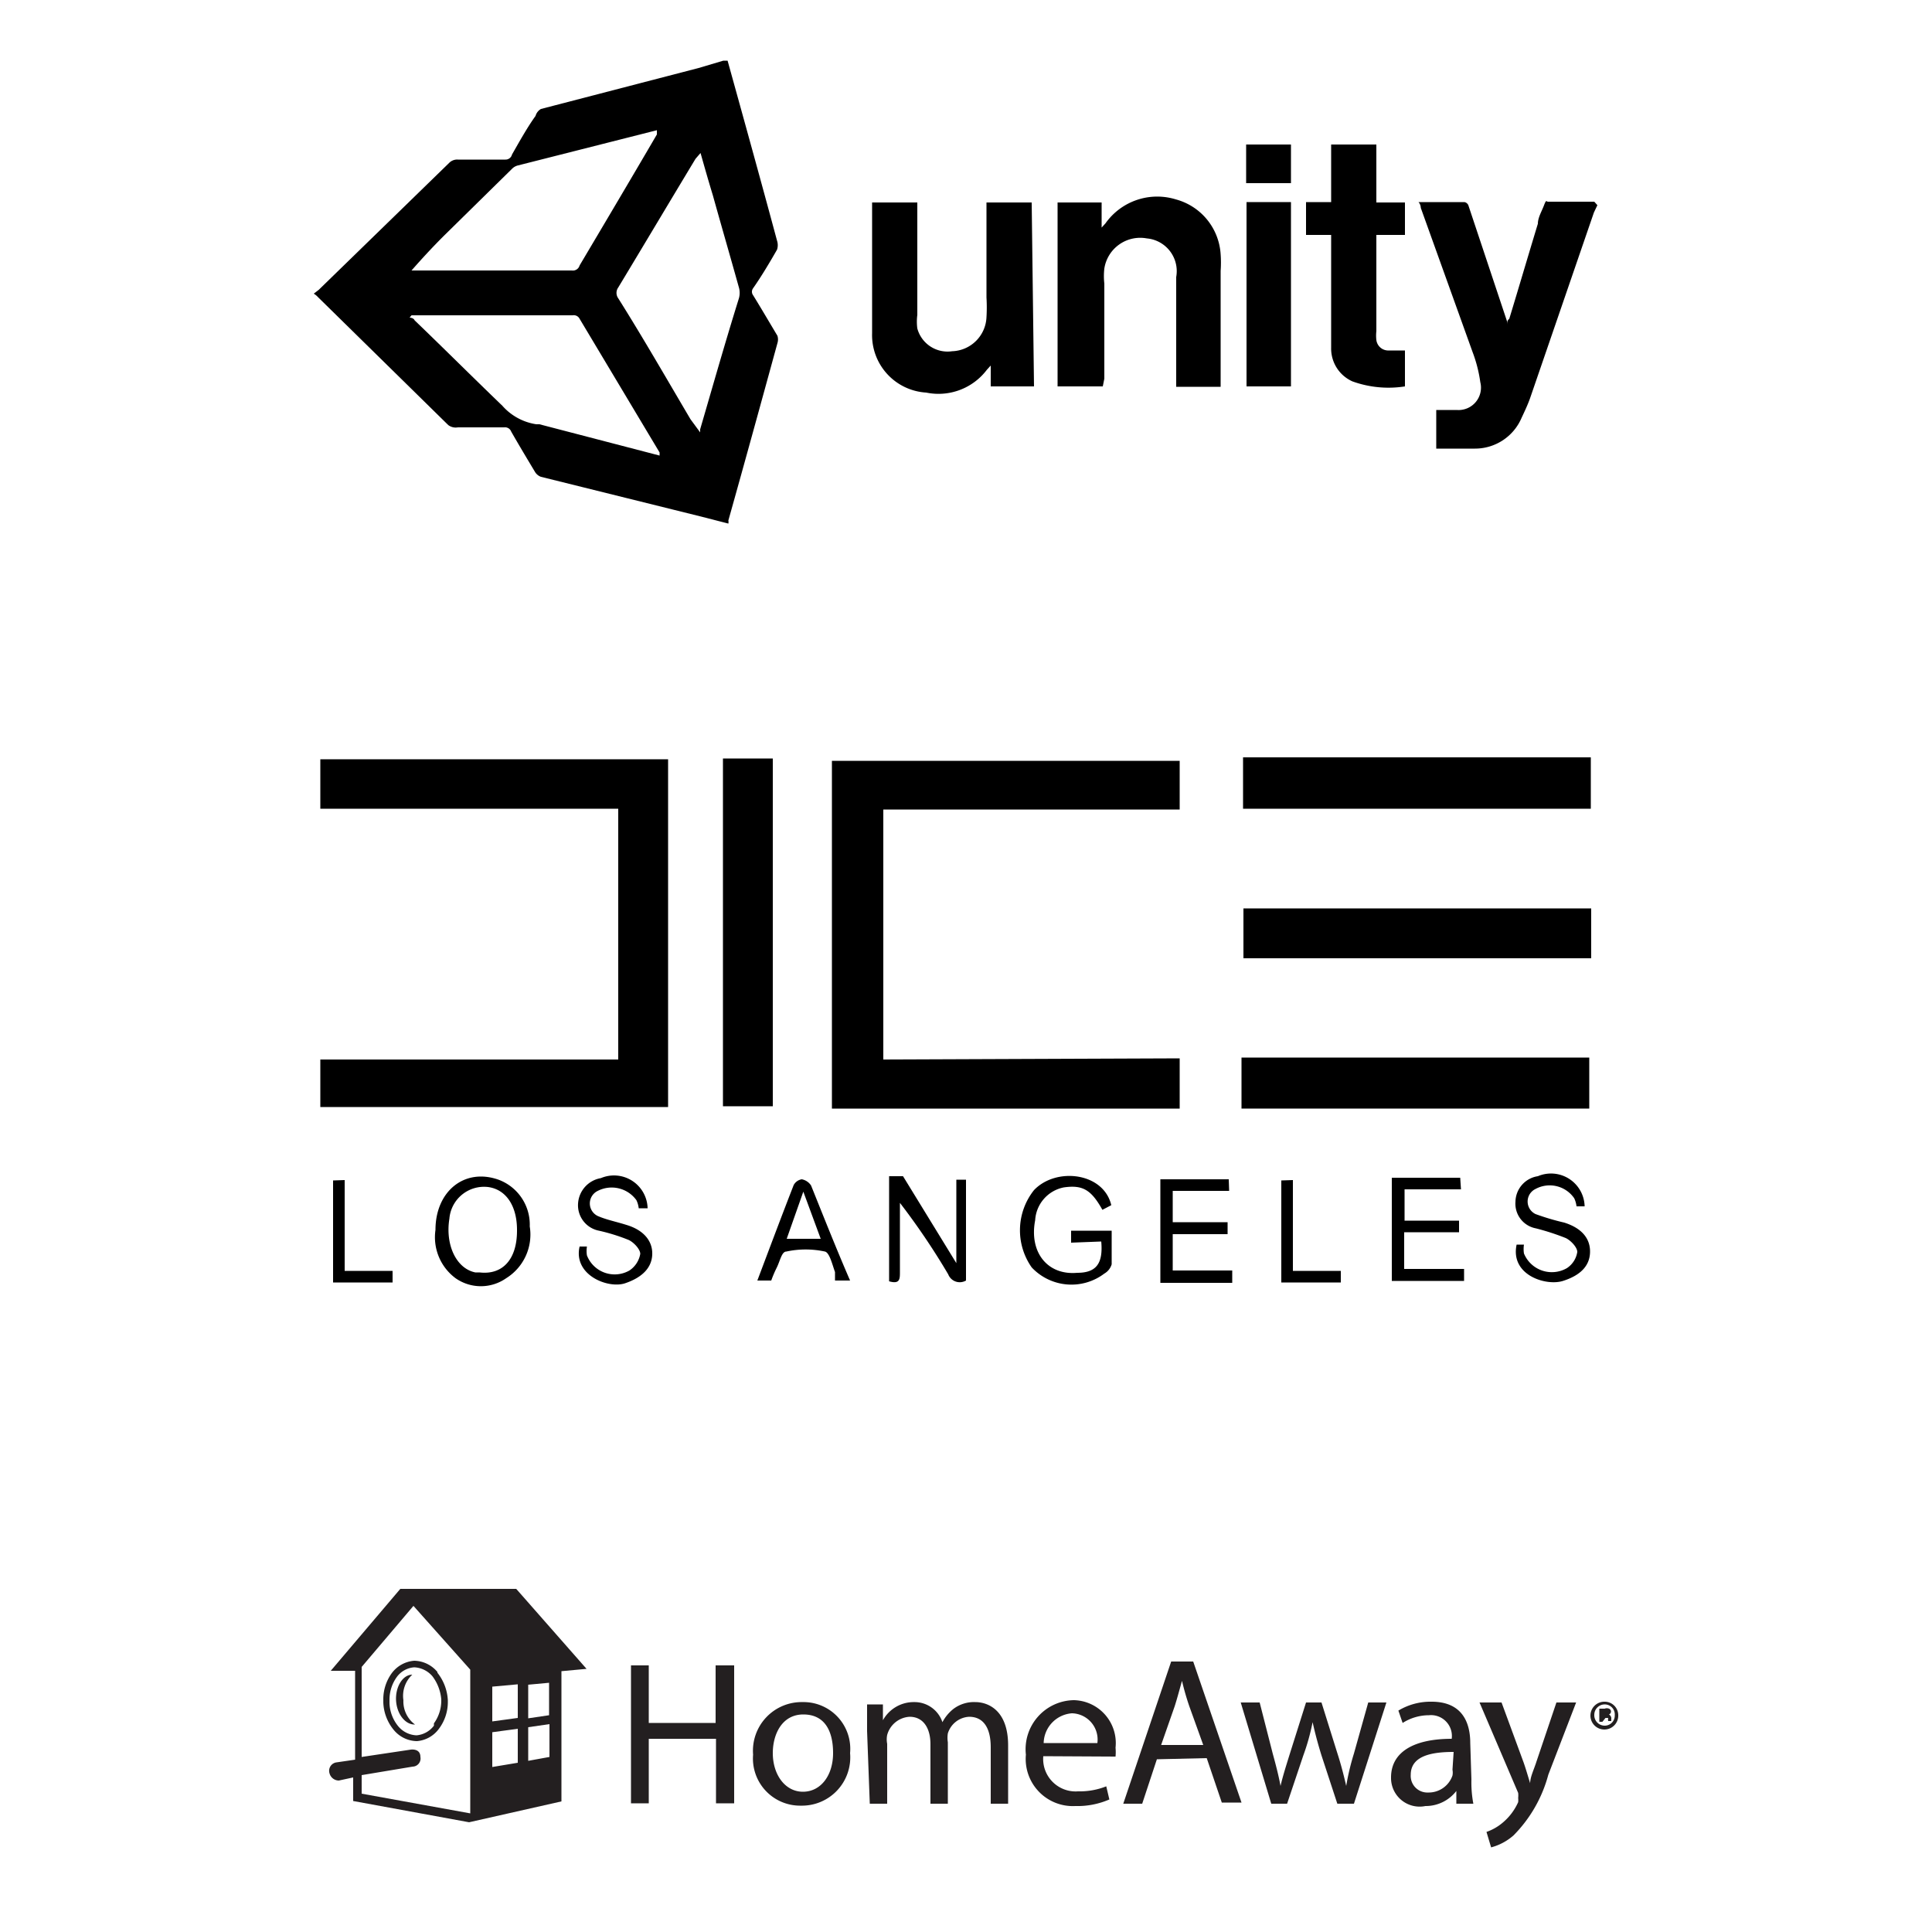 <svg id="Layer_1" data-name="Layer 1" xmlns="http://www.w3.org/2000/svg" viewBox="0 0 50 50"><defs><style>.cls-1{fill:#231f20;}</style></defs><title>companies</title><g id="kpjHgZ.tif"><path d="M18.83,1.57c.43,1.55.86,3.1,1.28,4.66a.37.37,0,0,1,0,.23c-.2.35-.41.7-.62,1a.15.15,0,0,0,0,.18c.21.34.42.7.63,1.05a.32.32,0,0,1,0,.19c-.42,1.53-.84,3.06-1.27,4.59a.2.2,0,0,1,0,.08l-.7-.18L14,12.34a.3.3,0,0,1-.15-.12c-.21-.35-.42-.7-.62-1.05a.17.17,0,0,0-.18-.11h-1.2A.32.32,0,0,1,11.6,11L8.23,7.69a.48.48,0,0,0-.11-.09v0l.13-.1,3.37-3.28a.29.29,0,0,1,.23-.09h1.23A.17.17,0,0,0,13.25,4c.2-.35.4-.71.61-1A.3.3,0,0,1,14,2.82l4.08-1.06.64-.19ZM17.07,11.79l0-.08L15,8.25a.17.17,0,0,0-.18-.09H10.65l-.05.06s.1,0,.13.07C11.47,9,12.22,9.75,13,10.5a1.46,1.46,0,0,0,.88.48l.08,0Zm1.05-.6s0-.07,0-.08c.33-1.13.65-2.26,1-3.38a.51.51,0,0,0,0-.3c-.22-.79-.45-1.58-.67-2.37-.11-.36-.21-.71-.32-1.1L18,4.11c-.67,1.11-1.33,2.22-2,3.33a.24.24,0,0,0,0,.28c.63,1,1.25,2.08,1.87,3.13ZM10.65,7H14.8A.18.18,0,0,0,15,6.87c.67-1.13,1.34-2.26,2-3.39L17,3.37H17l-3.59.91a.32.32,0,0,0-.16.09L11.48,6.11C11.2,6.39,10.93,6.68,10.65,7Z"/><path d="M41.34,5.31l-.09.19L39.6,10.3c-.06.17-.14.34-.22.51a1.31,1.31,0,0,1-1.21.8h-1v-1h.53a.58.58,0,0,0,.61-.72,3.58,3.58,0,0,0-.2-.78L36.77,5.38s0-.09-.06-.15c.41,0,.8,0,1.19,0a.14.14,0,0,1,.1.08l1,3,0,.13c0-.09,0-.14.06-.19.25-.82.49-1.64.74-2.46,0-.16.1-.32.16-.48s.06-.09.1-.09h1.2Z"/><path d="M28.54,10H27.37V5.24h1.14v.65l.1-.11a1.64,1.64,0,0,1,1.82-.62,1.57,1.57,0,0,1,1.16,1.42,3,3,0,0,1,0,.43v3H30.44V9.87c0-.9,0-1.8,0-2.7a.85.85,0,0,0-.76-1,.94.94,0,0,0-1.1.78,1.71,1.71,0,0,0,0,.39c0,.82,0,1.64,0,2.46Z"/><path d="M26.76,10H25.64V9.46l-.1.11a1.57,1.57,0,0,1-1.57.59,1.49,1.49,0,0,1-1.4-1.54c0-1,0-2,0-3,0-.13,0-.25,0-.38h1.17V8.15a1.34,1.34,0,0,0,0,.35.81.81,0,0,0,.9.59.92.92,0,0,0,.89-.88,4.24,4.24,0,0,0,0-.51V5.24h1.17Z"/><path d="M36.36,5.24v.84h-.74c0,.06,0,.1,0,.15V8.57a1,1,0,0,0,0,.23.31.31,0,0,0,.29.27l.45,0V10A2.75,2.75,0,0,1,35,9.87.93.93,0,0,1,34.45,9c0-.92,0-1.84,0-2.76V6.08h-.65V5.23h.65V3.74h1.17v1.5Z"/><path d="M32.26,5.23h1.15V10H32.26Z"/><path d="M33.41,3.74v1H32.25v-1Z"/></g><g id="_4gxJan.tif" data-name="4gxJan.tif"><path d="M30.53,27.39v1.3h-9v-9h9v1.26H22.86v6.47Z"/><path d="M8.29,20.93V19.65h9v9h-9V27.42H16V20.93Z"/><path d="M41.17,19.6v1.33h-9V19.6Z"/><path d="M32.13,28.69V27.37h9v1.32Z"/><path d="M41.18,23.51V24.8h-9V23.51Z"/><path d="M18.71,19.63H20v9H18.71Z"/><path d="M27.72,32.16v-.31c.28,0,.71,0,1.05,0,0,.3,0,.59,0,.87a.41.41,0,0,1-.19.24,1.41,1.41,0,0,1-1.88-.16,1.67,1.67,0,0,1,.06-2c.57-.6,1.8-.46,2,.39l-.23.12c-.29-.52-.51-.65-1-.58a.92.92,0,0,0-.74.85c-.16.83.32,1.43,1.09,1.36.5,0,.67-.25.62-.81"/><path d="M24.75,32.69c0-.78,0-1.48,0-2.16H25l0,.2c0,.8,0,1.6,0,2.41a.32.32,0,0,1-.46-.16,18.2,18.2,0,0,0-1.25-1.85v1.79c0,.18,0,.32-.28.24V30.44h.36"/><path d="M11.27,31.83c0-1,.75-1.61,1.63-1.3a1.24,1.24,0,0,1,.81,1.21,1.33,1.33,0,0,1-.61,1.34,1.14,1.14,0,0,1-1.31,0A1.32,1.32,0,0,1,11.27,31.83Zm2.11,0c0-.63-.29-1.05-.75-1.11a.9.9,0,0,0-1,.82c-.11.68.18,1.29.67,1.39h.11C13,33,13.38,32.6,13.38,31.85Z"/><path d="M31.81,30.82H30.35v.81h1.42v.31c-.38,0-1,0-1.42,0v.94h1.54v.32c-.56,0-1.28,0-1.86,0V30.52H31.8"/><path d="M15,32.26h.19a.72.72,0,0,0,0,.23.77.77,0,0,0,1.1.39.65.65,0,0,0,.28-.43c0-.12-.17-.3-.3-.36a4.92,4.92,0,0,0-.77-.24.67.67,0,0,1-.54-.7.71.71,0,0,1,.59-.66.87.87,0,0,1,1.21.78h-.23a.65.65,0,0,0-.06-.21.79.79,0,0,0-1-.24.36.36,0,0,0,0,.65c.23.1.49.15.74.23.44.13.68.41.67.76s-.26.6-.7.75S14.83,33,15,32.26Z"/><path d="M22,33.14h-.39l0-.22c-.07-.19-.14-.5-.26-.53a2.36,2.36,0,0,0-1,0c-.12,0-.16.24-.25.42s-.14.33-.14.33H19.6c.31-.82.62-1.65.94-2.47a.29.29,0,0,1,.21-.15.37.37,0,0,1,.24.16C21.32,31.5,21.64,32.31,22,33.14Zm-1.64-1.08h.88l-.45-1.22Z"/><path d="M8.92,30.54v2.35h1.24v.3c-.43,0-1.05,0-1.54,0,0-.85,0-1.83,0-2.64"/></g><path d="M39.25,32.21l.19,0a.74.74,0,0,0,0,.23.78.78,0,0,0,1.11.38.61.61,0,0,0,.27-.42c0-.12-.17-.3-.3-.36a6.3,6.3,0,0,0-.77-.25.65.65,0,0,1-.53-.69.68.68,0,0,1,.58-.66.87.87,0,0,1,1.21.78H40.8a.65.65,0,0,0-.06-.21.77.77,0,0,0-1-.24.36.36,0,0,0,0,.65,6.29,6.29,0,0,0,.74.22c.45.14.68.41.67.77s-.26.6-.7.74S39.08,33,39.25,32.21Z"/><path d="M33.46,30.54v2.35H34.7v.3c-.43,0-1.05,0-1.54,0,0-.85,0-1.83,0-2.64"/><path d="M37.81,30.78H36.35v.81c.38,0,1,0,1.41,0v.3c-.37,0-1,0-1.42,0v.95h1.55v.31c-.57,0-1.28,0-1.87,0V30.48c.57,0,1.21,0,1.77,0"/><g id="layer1"><path id="path6538" class="cls-1" d="M16.79,43.1v1.49h1.73V43.1H19v3.57h-.47V45H16.79v1.67h-.46V43.1Z"/><path id="path6540" class="cls-1" d="M22,45.37a1.25,1.25,0,0,1-1.27,1.36,1.22,1.22,0,0,1-1.24-1.32,1.26,1.26,0,0,1,1.28-1.36A1.21,1.21,0,0,1,22,45.37m-2,0c0,.56.32,1,.78,1s.78-.42.78-1-.22-1-.77-1-.79.51-.79,1"/><path id="path6542" class="cls-1" d="M22.44,44.8c0-.26,0-.48,0-.69h.41l0,.41h0a.91.91,0,0,1,.81-.47.76.76,0,0,1,.73.52h0a1.08,1.08,0,0,1,.28-.34.88.88,0,0,1,.57-.18c.34,0,.85.22.85,1.12v1.51h-.45V45.22c0-.49-.18-.79-.56-.79a.61.61,0,0,0-.55.43.73.73,0,0,0,0,.23v1.59h-.45V45.14c0-.41-.18-.71-.54-.71a.64.64,0,0,0-.58.47.59.59,0,0,0,0,.23v1.55h-.45Z"/><path id="path6544" class="cls-1" d="M27,45.45a.84.84,0,0,0,.9.91,1.87,1.87,0,0,0,.73-.13l.08.34a2.07,2.07,0,0,1-.88.17,1.22,1.22,0,0,1-1.28-1.33A1.27,1.27,0,0,1,27.79,44a1.11,1.11,0,0,1,1.08,1.23,1.21,1.21,0,0,1,0,.23Zm1.4-.34a.68.68,0,0,0-.66-.77.79.79,0,0,0-.73.77Z"/><path id="path6546" class="cls-1" d="M29.94,45.53l-.38,1.15h-.49L30.31,43h.57l1.25,3.65h-.51l-.39-1.15Zm1.2-.37-.36-1a6.75,6.75,0,0,1-.19-.66h0c-.06.21-.12.44-.19.66l-.35,1Z"/><path id="path6548" class="cls-1" d="M32.6,44.06l.34,1.33c.08.29.15.56.2.83h0c.06-.26.15-.54.24-.83l.42-1.33h.4l.41,1.31c.1.31.17.59.23.85h0a6.31,6.31,0,0,1,.2-.84l.37-1.32h.47l-.84,2.62h-.43l-.41-1.25c-.09-.29-.16-.55-.23-.86h0a5.71,5.71,0,0,1-.24.86l-.42,1.25H32.9l-.79-2.62Z"/><path id="path6550" class="cls-1" d="M38.08,46.05a3,3,0,0,0,.05.63h-.44l0-.33h0a1,1,0,0,1-.8.39A.74.74,0,0,1,36,46c0-.64.56-1,1.57-1v0a.54.54,0,0,0-.59-.61,1.27,1.27,0,0,0-.68.2l-.11-.32a1.61,1.61,0,0,1,.86-.23c.8,0,1,.55,1,1.07Zm-.46-.71c-.52,0-1.11.08-1.11.59a.43.43,0,0,0,.45.46.65.65,0,0,0,.63-.44.4.4,0,0,0,0-.15Z"/><path id="path6552" class="cls-1" d="M38.86,44.06l.57,1.55c.06.17.12.38.17.54h0c0-.16.1-.36.16-.55l.52-1.54h.51l-.72,1.87a3.52,3.52,0,0,1-.9,1.57,1.43,1.43,0,0,1-.58.31l-.12-.4a1.31,1.31,0,0,0,.42-.24,1.47,1.47,0,0,0,.4-.53.51.51,0,0,0,0-.11.58.58,0,0,0,0-.13l-1-2.34Z"/><path id="path6554" class="cls-1" d="M41.88,44.38a.36.36,0,1,1-.35-.34.35.35,0,0,1,.35.34m-.62,0a.27.27,0,0,0,.27.28.26.26,0,0,0,.26-.27.26.26,0,0,0-.26-.28.27.27,0,0,0-.27.27m.21.18h-.08v-.34h.14a.14.14,0,0,1,.11,0,.08.08,0,0,1,0,.15h0a.12.12,0,0,1,.06.09c0,.05,0,.07,0,.08h-.08a.22.22,0,0,1,0-.08s0,0-.07,0h0Zm0-.19h0c.05,0,.08,0,.08,0s0,0-.07,0h0Z"/><path id="path6556" class="cls-1" d="M13.36,41.12h-3l-1.8,2.12.63,0v2.3l-.48.07a.22.22,0,0,0-.18.29.25.25,0,0,0,.24.18L9.14,46v.61l3,.55,2.39-.54V43.25l.65-.06Zm-.62,2.53.66-.06v.87l-.66.09ZM9.36,46.42v-.48l1.32-.22a.21.21,0,0,0,.2-.25c0-.23-.25-.19-.25-.19l-1.27.19V43.14l1.34-1.58,1.47,1.65v3.72Zm3.38-.69v-.9l.66-.09v.88Zm1.48-.26-.55.1V44.7l.55-.08Zm-.55-1v-.87l.54-.05v.84Z"/><path id="path6558" class="cls-1" d="M11.32,43.27a.8.8,0,0,0-.6-.29h0a.8.8,0,0,0-.58.32,1.15,1.15,0,0,0-.22.7v.06a1.18,1.18,0,0,0,.27.71.79.79,0,0,0,.6.29h0a.78.78,0,0,0,.57-.32,1.15,1.15,0,0,0,.23-.7V44a1.25,1.25,0,0,0-.27-.71m-.09,1.37a.63.63,0,0,1-.45.25h0a.65.65,0,0,1-.47-.23,1,1,0,0,1-.23-.6V44a1,1,0,0,1,.19-.6.61.61,0,0,1,.45-.25h0a.66.66,0,0,1,.47.23,1.15,1.15,0,0,1,.23.6V44a1,1,0,0,1-.19.6"/><path id="path6560" class="cls-1" d="M10.44,44a.75.75,0,0,1,.23-.66c-.25,0-.44.32-.42.67s.24.63.49.62h0a.74.74,0,0,1-.3-.63"/></g></svg>